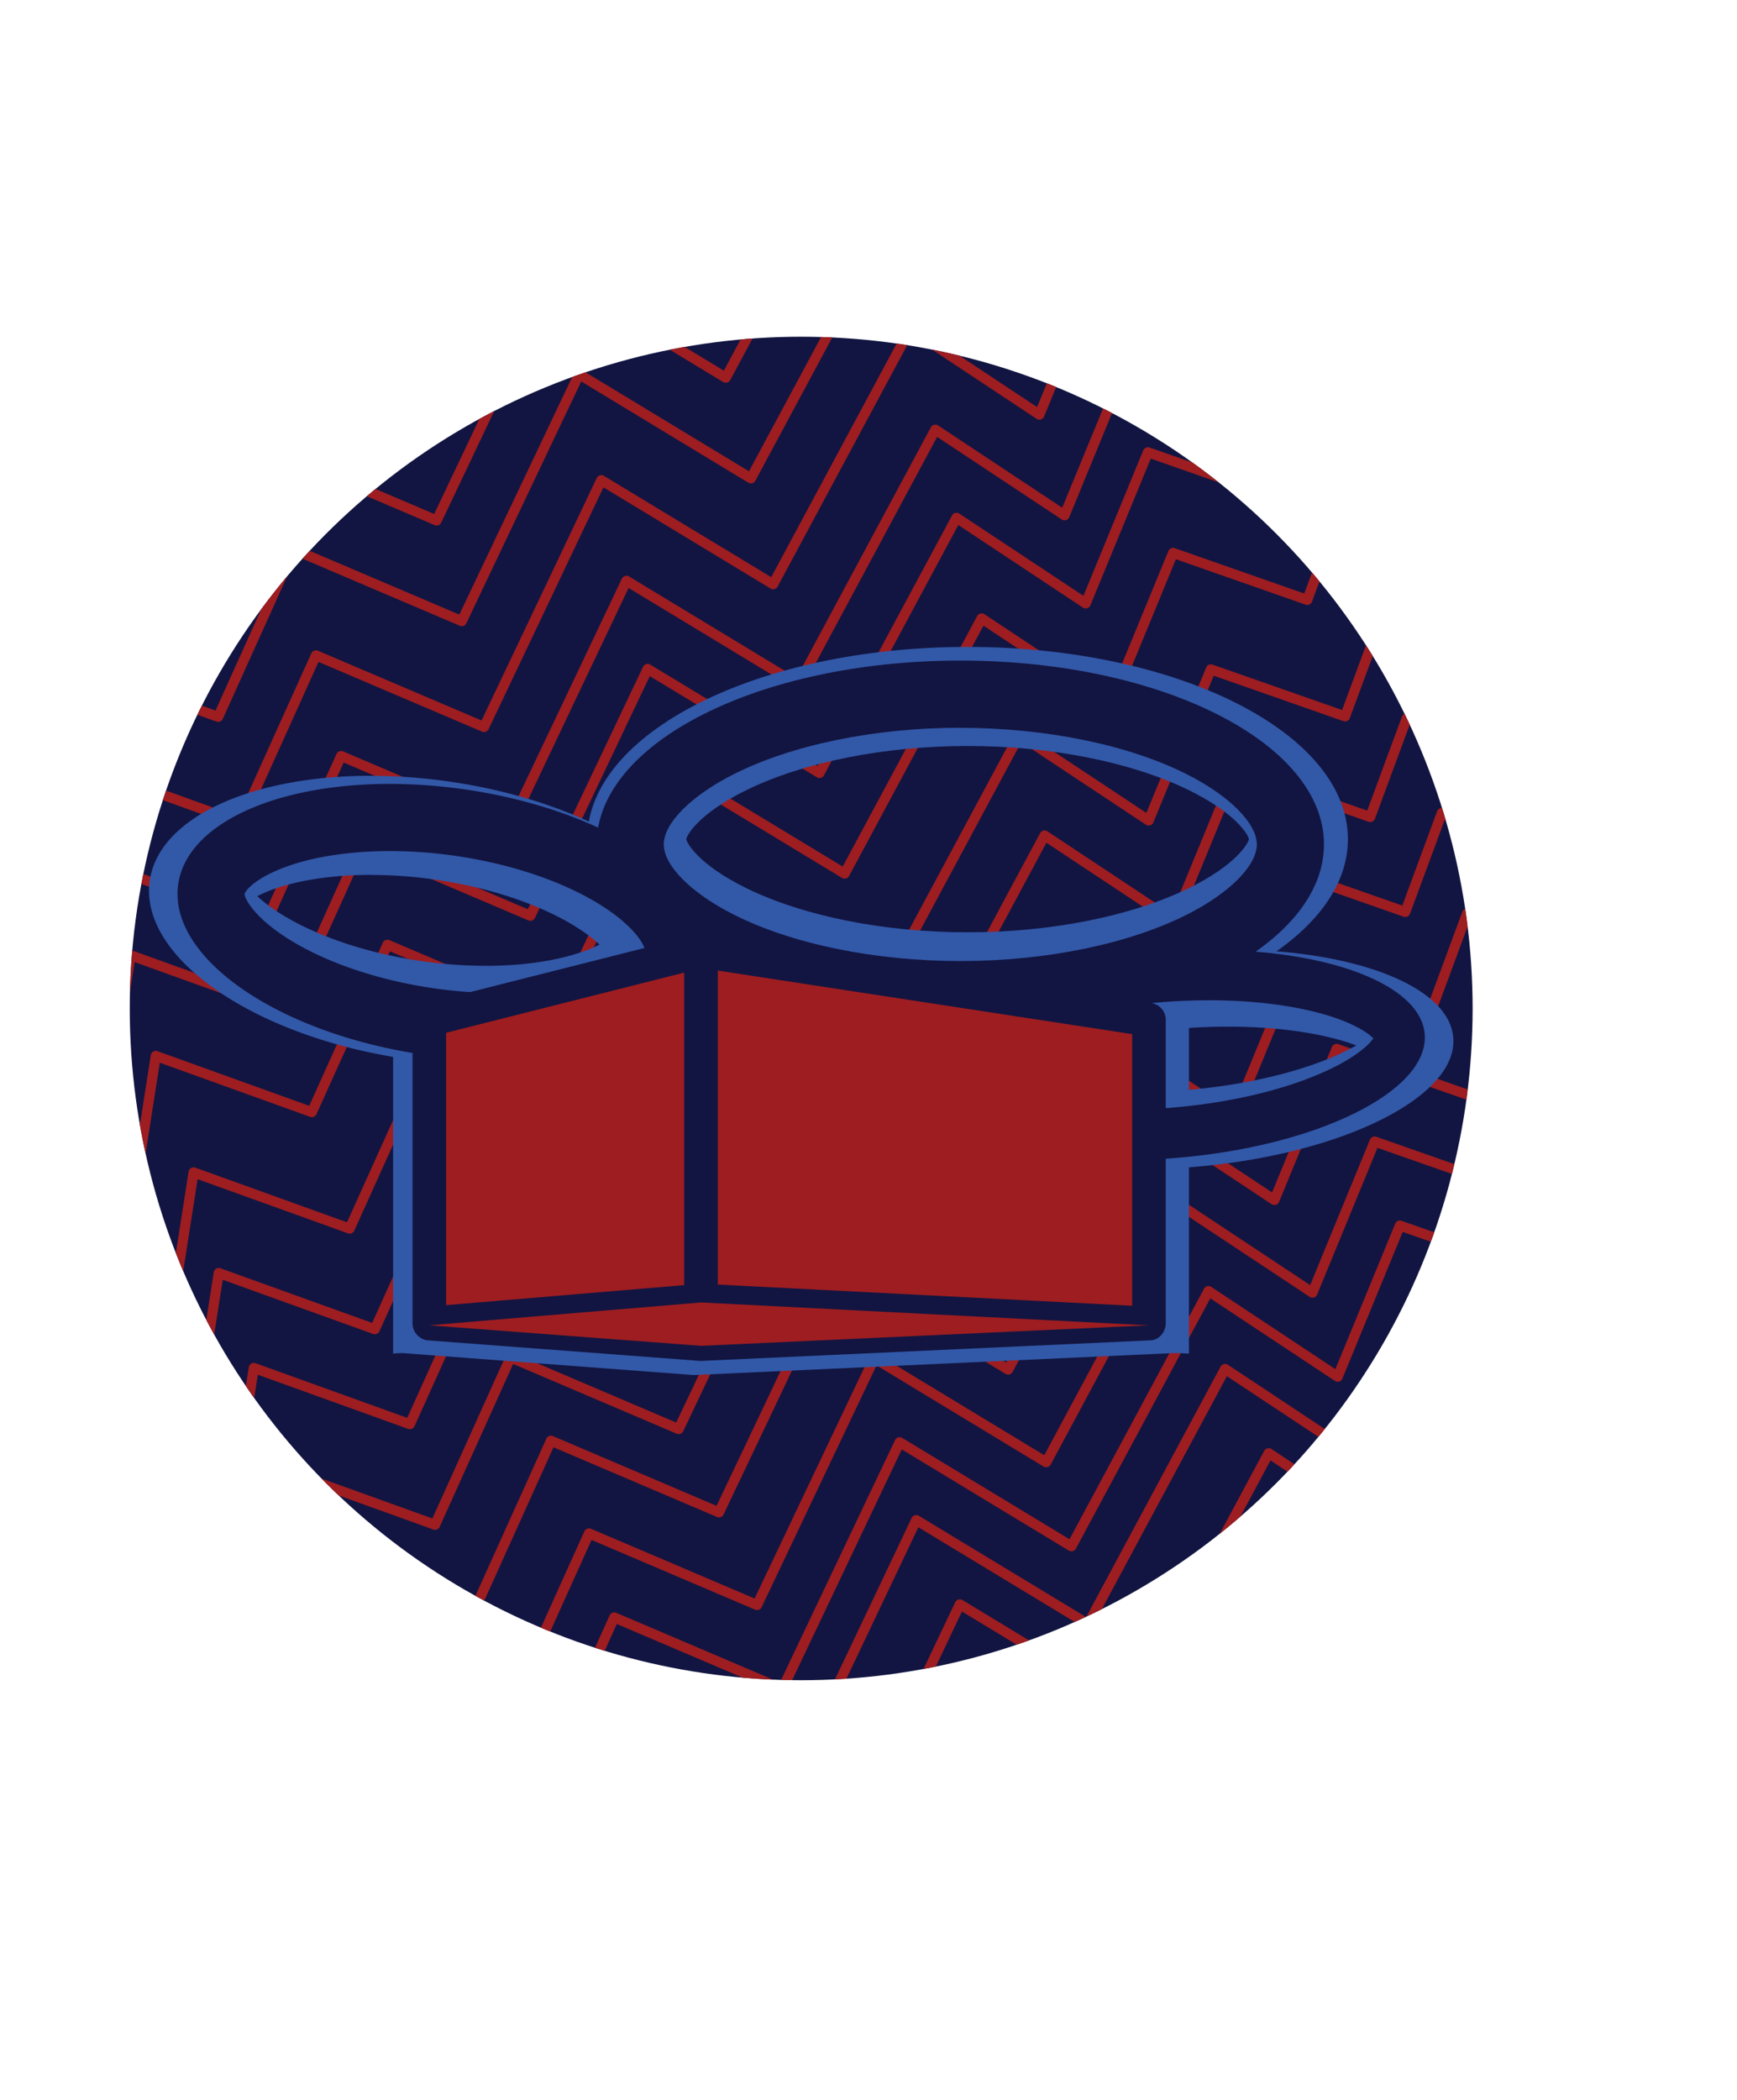<svg id="Layer_1" data-name="Layer 1" xmlns="http://www.w3.org/2000/svg" xmlns:xlink="http://www.w3.org/1999/xlink" viewBox="0 0 1034.8 1250.31"><defs><style>.cls-1,.cls-4{fill:none;}.cls-2{fill:#121541;}.cls-3{clip-path:url(#clip-path);}.cls-4{stroke:#9e1d20;stroke-width:6px;}.cls-4,.cls-6{stroke-linecap:round;stroke-linejoin:round;}.cls-5{fill:#3258a8;}.cls-6,.cls-7{fill:#9e1d20;}.cls-6{stroke:#121541;stroke-width:20px;}</style><clipPath id="clip-path" transform="translate(77.3 200.5)"><circle class="cls-1" cx="400" cy="400" r="400"/></clipPath></defs><title>DRUN Logo</title><circle class="cls-2" cx="477.3" cy="600.5" r="400"/><g class="cls-3"><polyline class="cls-4" points="111.3 879.5 130.3 758.01 223.3 791.5 268.3 691.82 368.44 734.5 438.3 587.5 540.68 649.47 622.3 497.5 699.3 548.5 736.34 458.5 816.3 486.5 838.08 427.55 898.3 460.5"/><polyline class="cls-4" points="73.8 750.23 92.8 628.74 185.8 662.23 230.8 562.55 330.94 605.23 400.8 458.23 503.18 520.2 584.8 368.23 661.8 419.23 698.84 329.23 778.8 357.23 800.58 298.28 860.8 331.23"/><polyline class="cls-4" points="46.2 637.83 65.2 516.34 158.2 549.83 203.2 450.15 303.34 492.83 373.2 345.83 475.58 407.8 557.2 255.83 634.2 306.83 671.24 216.83 751.2 244.83 772.98 185.88 833.2 218.83"/><polyline class="cls-4" points="17.98 514.86 36.98 393.38 129.98 426.86 174.98 327.19 275.11 369.86 344.98 222.86 447.35 284.84 528.98 132.86 605.98 183.86 643.01 93.86 722.98 121.86 744.76 62.92 804.98 95.86"/><polyline class="cls-4" points="147.18 995.95 166.18 874.46 259.18 907.95 304.18 808.27 404.31 850.95 474.18 703.95 576.55 765.92 658.18 613.95 735.18 664.95 772.21 574.95 852.18 602.95 873.96 544 934.18 576.95"/><polyline class="cls-4" points="193.89 1100.73 212.89 979.25 305.89 1012.73 350.89 913.06 451.02 955.73 520.89 808.73 623.26 870.71 704.89 718.73 781.89 769.73 818.92 679.73 898.89 707.73 920.67 648.79 980.89 681.73"/><polyline class="cls-4" points="96.32 819.58 115.32 698.1 208.32 731.58 253.32 631.9 353.46 674.58 423.32 527.58 525.7 589.55 607.32 437.58 684.32 488.58 721.36 398.58 801.32 426.58 823.1 367.64 883.32 400.58"/><polyline class="cls-4" points="58.82 690.31 77.82 568.82 170.82 602.31 215.82 502.63 315.96 545.31 385.82 398.31 488.2 460.28 569.82 308.31 646.82 359.31 683.86 269.31 763.82 297.31 785.6 238.36 845.82 271.31"/><polyline class="cls-4" points="31.22 577.91 50.22 456.42 143.22 489.91 188.22 390.23 288.36 432.91 358.22 285.91 460.6 347.88 542.22 195.91 619.22 246.91 656.26 156.91 736.22 184.91 758 125.97 818.22 158.91"/><polyline class="cls-4" points="3 454.94 22 333.46 115 366.94 160 267.27 260.13 309.94 330 162.94 432.37 224.92 514 72.94 591 123.94 628.03 33.95 708 61.94 729.78 3 790 35.94"/><polyline class="cls-4" points="132.2 936.03 151.2 814.54 244.2 848.03 289.2 748.35 389.33 791.03 459.2 644.03 561.57 706 643.2 554.03 720.2 605.03 757.23 515.03 837.2 543.03 858.98 484.08 919.2 517.03"/><polyline class="cls-4" points="171.22 1045.55 190.22 924.07 283.22 957.55 328.22 857.88 428.35 900.55 498.22 753.55 600.59 815.52 682.22 663.55 759.22 714.55 796.25 624.55 876.22 652.55 898 593.61 958.22 626.55"/><polyline class="cls-4" points="218.82 1197.14 237.82 1075.65 330.82 1109.14 375.82 1009.47 475.96 1052.14 545.82 905.14 648.2 967.11 729.82 815.14 806.82 866.14 843.86 776.14 923.82 804.14 945.6 745.2 1005.82 778.14"/><polyline class="cls-4" points="244.8 1247.31 263.8 1125.82 356.8 1159.31 401.8 1059.63 501.94 1102.31 571.8 955.31 674.17 1017.28 755.8 865.31 832.8 916.31 869.83 826.31 949.8 854.31 971.58 795.36 1031.8 828.31"/><polyline class="cls-4" points="208.93 1150.78 227.93 1029.29 320.93 1062.78 365.93 963.1 466.06 1005.78 535.93 858.78 638.3 920.75 719.93 768.78 796.93 819.78 833.96 729.78 913.93 757.78 935.71 698.84 995.93 731.78"/></g><path class="cls-5" d="M499.13,243.71c49.49,0,97.41,9.52,131.46,26.12,29.08,14.18,36,27.34,36.11,29.34-.15,2-7,15.17-36.12,29.35-34.05,16.6-82,26.12-131.46,26.12s-97.4-9.52-131.45-26.12c-29.08-14.18-36-27.34-36.12-29.34.15-2,7-15.17,36.11-29.35,34.05-16.6,82-26.12,131.46-26.12m0-59C374,184.71,272.55,236,272.55,299.18S374,413.65,499.13,413.65,725.7,362.4,725.7,299.18,624.26,184.71,499.13,184.71Z" transform="translate(77.3 200.5)"/><path class="cls-5" d="M143.74,320.48a269.37,269.37,0,0,1,37.62,2.71c28.81,4.08,56.19,12.58,77.1,23.92,10.2,5.54,17.07,10.8,21.41,14.86A85,85,0,0,1,267.35,367C252,372,232.92,374.6,212.09,374.6a269.45,269.45,0,0,1-37.63-2.71c-28.81-4.08-56.19-12.58-77.1-23.92-10.2-5.54-17.07-10.8-21.41-14.86A85,85,0,0,1,88.46,328c15.32-4.94,34.43-7.56,55.27-7.56h0m0-59c-71,0-126.48,24.7-131.84,62.55C5.41,369.74,74.5,417.32,166.19,430.3a328.14,328.14,0,0,0,45.9,3.3c71,0,126.48-24.7,131.84-62.55,6.47-45.71-62.61-93.29-154.3-106.27a328.06,328.06,0,0,0-45.9-3.3Z" transform="translate(77.3 200.5)"/><path class="cls-5" d="M338.77,453.69c27.62,0,54.7,4,76.23,11.14a133.73,133.73,0,0,1,15,6,133.73,133.73,0,0,1-15,6c-21.53,7.19-48.6,11.14-76.23,11.14s-54.7-4-76.23-11.14a133.73,133.73,0,0,1-15-6,133.73,133.73,0,0,1,15-6c21.53-7.19,48.6-11.14,76.23-11.14m0-59c-90.15,0-163.23,34.07-163.23,76.09s73.08,76.09,163.23,76.09S502,512.81,502,470.79s-73.08-76.09-163.23-76.09Z" transform="translate(77.3 200.5)"/><path class="cls-5" d="M654.27,410.82c24.35,0,46.85,2.61,65.05,7.54,4.4,1.19,8.19,2.43,11.41,3.64a146.55,146.55,0,0,1-19.78,9.2c-22.88,8.82-52.08,15-82.23,17.44-9.57.77-19.15,1.16-28.48,1.16-24.35,0-46.85-2.61-65.06-7.54-4.4-1.19-8.19-2.43-11.41-3.64a146.54,146.54,0,0,1,19.78-9.2c22.88-8.82,52.08-15,82.23-17.44,9.57-.77,19.15-1.16,28.49-1.16h0m0-46c-10.43,0-21.19.42-32.17,1.31-89,7.15-158.9,41.69-156,77.13,2.5,31.08,60,52.53,134.2,52.53,10.43,0,21.19-.42,32.17-1.31,89-7.15,158.9-41.69,156-77.13-2.5-31.08-60-52.54-134.2-52.53Z" transform="translate(77.3 200.5)"/><path class="cls-5" d="M276.88,436V536.22l-61,5.13V451.46l61-15.42m59-75.76-179,45.23v200l179-15.06V360.29Z" transform="translate(77.3 200.5)"/><path class="cls-5" d="M394.88,429,572,456.16v87.27l-177.12-9V429m-59-68.73V590.46L631,605.52v-200L335.88,360.29Z" transform="translate(77.3 200.5)"/><polygon class="cls-5" points="413.18 790.22 234.16 805.28 413.18 818.78 708.3 805.28 413.18 790.22 413.18 790.22"/><path class="cls-2" d="M494.79,232.88c51,0,100.24,10.12,135.16,27.76,25.21,12.73,41.49,29.1,41.49,41.7S655.16,331.3,630,344c-34.92,17.64-84.19,27.76-135.16,27.76S394.55,361.67,359.62,344c-25.21-12.73-41.49-29.1-41.49-41.7s16.29-29,41.49-41.7c34.92-17.64,84.19-27.76,135.16-27.76m0-40c-119.66,0-216.66,49-216.66,109.46s97,109.46,216.66,109.46,216.66-49,216.66-109.46-97-109.46-216.66-109.46Z" transform="translate(77.3 200.5)"/><path class="cls-2" d="M154.95,306.28A274.06,274.06,0,0,1,193.22,309c35.87,5.08,69.36,16.89,91.9,32.41,17.21,11.85,22,21.87,21.66,24-.12.88-3.55,6.66-16.79,12.83-17.44,8.12-42.19,12.59-69.68,12.59A274.14,274.14,0,0,1,182,388.11c-35.87-5.08-69.36-16.89-91.9-32.41-17.21-11.85-22-21.87-21.66-24,.12-.88,3.55-6.66,16.79-12.83,17.44-8.12,42.19-12.59,69.69-12.6h0m0-40C87.06,266.29,34,289.9,28.86,326.1c-6.19,43.71,59.87,89.21,147.55,101.62a313.78,313.78,0,0,0,43.89,3.15c67.88,0,120.95-23.62,126.07-59.81,6.19-43.71-59.87-89.21-147.55-101.62a313.71,313.71,0,0,0-43.89-3.15Z" transform="translate(77.3 200.5)"/><path class="cls-2" d="M341.44,423.67c36.86,0,72.47,6.74,97.69,18.5,20.83,9.71,28.39,19.83,28.39,24.26S460,481,439.14,490.69c-25.22,11.76-60.83,18.5-97.69,18.5s-72.47-6.74-97.69-18.5c-20.83-9.71-28.39-19.83-28.39-24.26s7.56-14.55,28.39-24.26c25.22-11.76,60.83-18.5,97.69-18.5m0-30c-86.2,0-156.08,32.58-156.08,72.76s69.88,72.76,156.08,72.76,156.08-32.58,156.08-72.76-69.88-72.76-156.08-72.76Z" transform="translate(77.3 200.5)"/><path class="cls-2" d="M643.14,395.1c27.27,0,52.94,3.4,72.27,9.58,15.47,4.95,22.87,10.38,25.46,13.12-2.55,3.8-11.18,12.18-31.69,21-24.15,10.43-55.88,17.66-89.36,20.35-9.52.77-19.06,1.15-28.36,1.15-27.27,0-52.94-3.4-72.28-9.58-15.47-4.95-22.87-10.38-25.46-13.12,2.55-3.8,11.18-12.18,31.69-21,24.15-10.43,55.88-17.66,89.36-20.35,9.52-.77,19.06-1.15,28.36-1.15h0m0-30c-10,0-20.26.41-30.76,1.25-85.14,6.84-151.94,39.86-149.22,73.76,2.39,29.72,57.42,50.24,128.32,50.24,10,0,20.26-.41,30.76-1.25,85.14-6.84,151.94-39.86,149.22-73.76C769.07,385.62,714,365.1,643.13,365.1Z" transform="translate(77.3 200.5)"/><polygon class="cls-2" points="447.03 574.24 394.86 592.23 394.86 712 447.03 704.54 447.03 574.24 447.03 574.24"/><path class="cls-2" d="M409.73,427.63l20.57,6.22v35.46l-20.57-1.84V427.63m-40-53.89V504l100.57,9V404.16L369.73,373.75Z" transform="translate(77.3 200.5)"/><polygon class="cls-2" points="447.03 704.54 394.86 712 445.78 723.83 547.6 713.55 447.03 704.54 447.03 704.54"/><polygon class="cls-6" points="417.63 774.41 255.76 788.03 255.76 607.19 417.63 566.29 417.63 774.41"/><polygon class="cls-6" points="684.47 788.03 417.63 774.41 417.63 566.29 684.47 607.19 684.47 788.03"/><path class="cls-7" d="M340.33,605.38H340L178.12,593.16a4.5,4.5,0,0,1,0-9L340,570.57l.38,0h.23l266.84,13.62a4.5,4.5,0,0,1,0,9L340.53,605.37Z" transform="translate(77.3 200.5)"/><path class="cls-2" d="M340.33,575.05l266.84,13.62L340.33,600.88,178.46,588.67l161.87-13.62m0-9q-.38,0-.75,0L177.7,579.7a9,9,0,0,0,.08,17.94l161.87,12.21.68,0h.41l266.84-12.21a9,9,0,0,0,0-18L340.79,566.06Z" transform="translate(77.3 200.5)"/></svg>